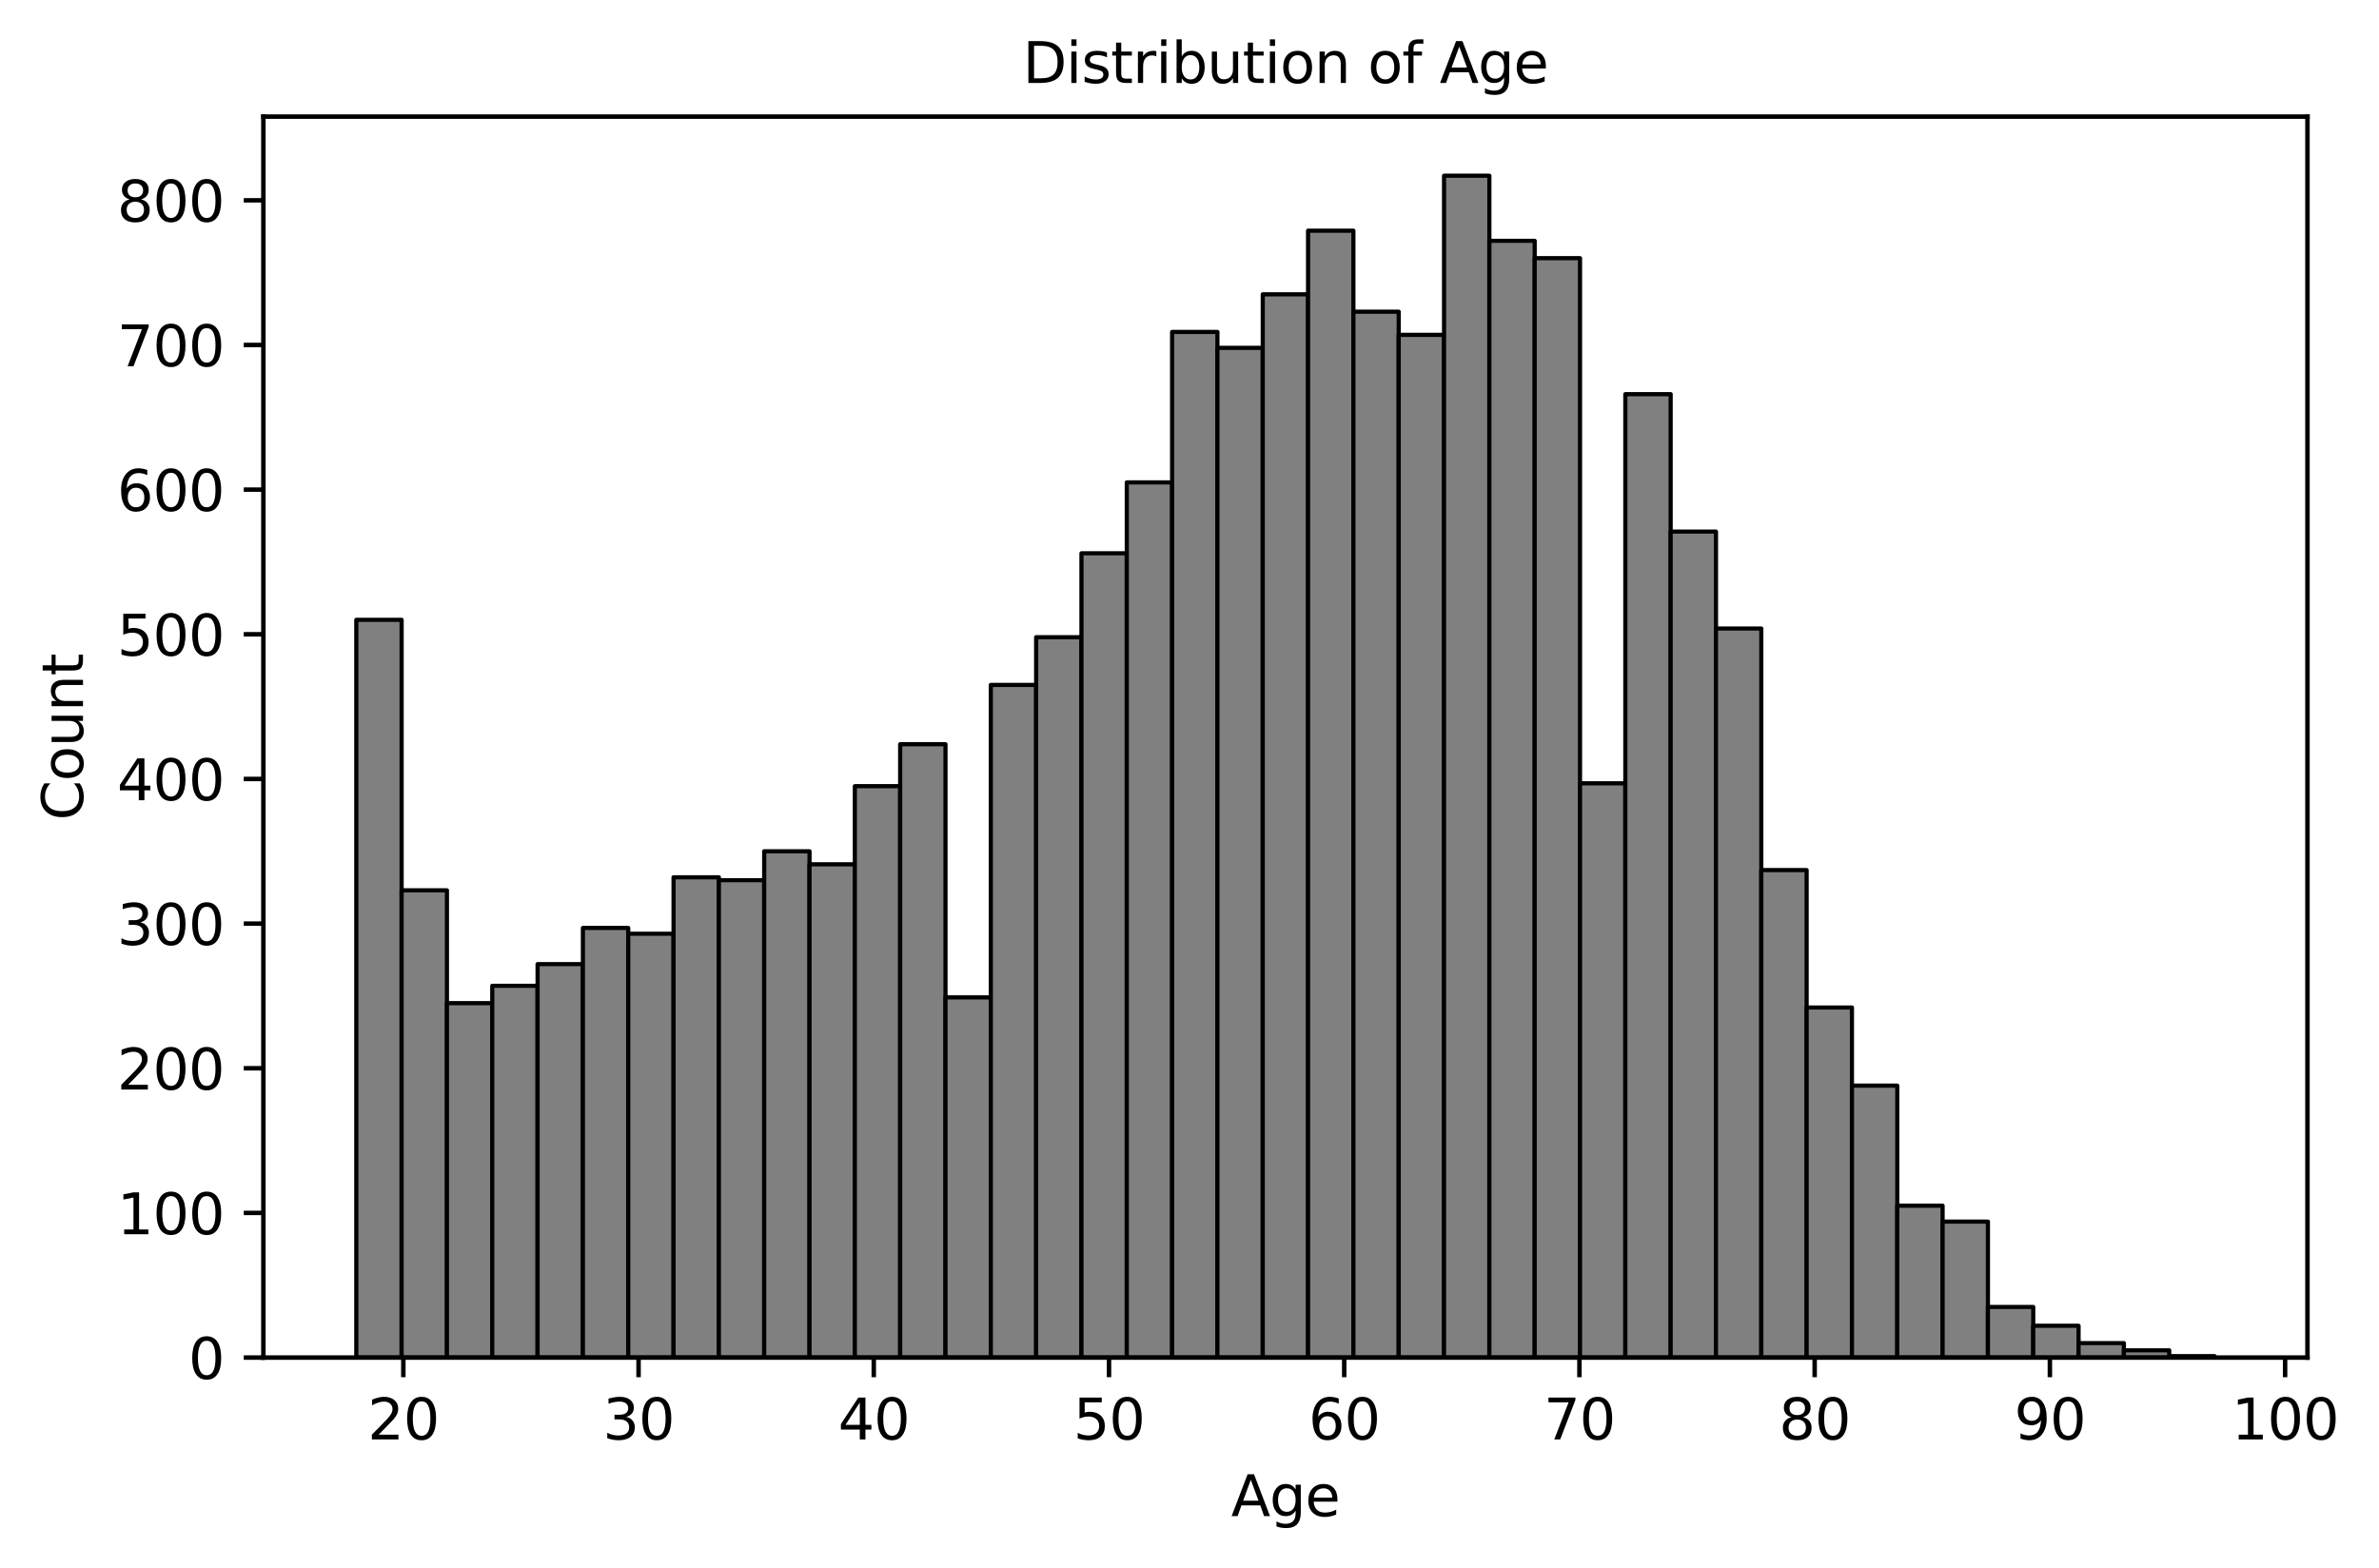 <?xml version="1.0" encoding="utf-8" standalone="no"?>
<!DOCTYPE svg PUBLIC "-//W3C//DTD SVG 1.1//EN"
  "http://www.w3.org/Graphics/SVG/1.1/DTD/svg11.dtd">
<svg xmlns:xlink="http://www.w3.org/1999/xlink" width="424.22pt" height="279.675pt" viewBox="0 0 424.22 279.675" xmlns="http://www.w3.org/2000/svg" version="1.1">
 <defs>
  <style type="text/css">*{stroke-linejoin: round; stroke-linecap: butt}</style>
 </defs>
 <g id="figure_1">
  <g id="patch_1">
   <path d="M 0 279.675 
L 424.22 279.675 
L 424.22 0 
L 0 0 
z
" style="fill: #ffffff"/>
  </g>
  <g id="axes_1">
   <g id="patch_2">
    <path d="M 46.966 242.118 
L 411.461 242.118 
L 411.461 20.798 
L 46.966 20.798 
z
" style="fill: #ffffff"/>
   </g>
   <g id="patch_3">
    <path d="M 63.534 242.118 
L 71.616 242.118 
L 71.616 110.542 
L 63.534 110.542 
z
" clip-path="url(#pee674bdcf3)" style="fill: #808080; stroke: #000000; stroke-width: 0.742; stroke-linejoin: miter"/>
   </g>
   <g id="patch_4">
    <path d="M 71.616 242.118 
L 79.697 242.118 
L 79.697 158.786 
L 71.616 158.786 
z
" clip-path="url(#pee674bdcf3)" style="fill: #808080; stroke: #000000; stroke-width: 0.742; stroke-linejoin: miter"/>
   </g>
   <g id="patch_5">
    <path d="M 79.697 242.118 
L 87.779 242.118 
L 87.779 178.91 
L 79.697 178.91 
z
" clip-path="url(#pee674bdcf3)" style="fill: #808080; stroke: #000000; stroke-width: 0.742; stroke-linejoin: miter"/>
   </g>
   <g id="patch_6">
    <path d="M 87.779 242.118 
L 95.861 242.118 
L 95.861 175.814 
L 87.779 175.814 
z
" clip-path="url(#pee674bdcf3)" style="fill: #808080; stroke: #000000; stroke-width: 0.742; stroke-linejoin: miter"/>
   </g>
   <g id="patch_7">
    <path d="M 95.861 242.118 
L 103.943 242.118 
L 103.943 171.944 
L 95.861 171.944 
z
" clip-path="url(#pee674bdcf3)" style="fill: #808080; stroke: #000000; stroke-width: 0.742; stroke-linejoin: miter"/>
   </g>
   <g id="patch_8">
    <path d="M 103.943 242.118 
L 112.025 242.118 
L 112.025 165.494 
L 103.943 165.494 
z
" clip-path="url(#pee674bdcf3)" style="fill: #808080; stroke: #000000; stroke-width: 0.742; stroke-linejoin: miter"/>
   </g>
   <g id="patch_9">
    <path d="M 112.025 242.118 
L 120.107 242.118 
L 120.107 166.526 
L 112.025 166.526 
z
" clip-path="url(#pee674bdcf3)" style="fill: #808080; stroke: #000000; stroke-width: 0.742; stroke-linejoin: miter"/>
   </g>
   <g id="patch_10">
    <path d="M 120.107 242.118 
L 128.189 242.118 
L 128.189 156.464 
L 120.107 156.464 
z
" clip-path="url(#pee674bdcf3)" style="fill: #808080; stroke: #000000; stroke-width: 0.742; stroke-linejoin: miter"/>
   </g>
   <g id="patch_11">
    <path d="M 128.189 242.118 
L 136.271 242.118 
L 136.271 156.98 
L 128.189 156.98 
z
" clip-path="url(#pee674bdcf3)" style="fill: #808080; stroke: #000000; stroke-width: 0.742; stroke-linejoin: miter"/>
   </g>
   <g id="patch_12">
    <path d="M 136.271 242.118 
L 144.353 242.118 
L 144.353 151.821 
L 136.271 151.821 
z
" clip-path="url(#pee674bdcf3)" style="fill: #808080; stroke: #000000; stroke-width: 0.742; stroke-linejoin: miter"/>
   </g>
   <g id="patch_13">
    <path d="M 144.353 242.118 
L 152.435 242.118 
L 152.435 154.143 
L 144.353 154.143 
z
" clip-path="url(#pee674bdcf3)" style="fill: #808080; stroke: #000000; stroke-width: 0.742; stroke-linejoin: miter"/>
   </g>
   <g id="patch_14">
    <path d="M 152.435 242.118 
L 160.517 242.118 
L 160.517 140.211 
L 152.435 140.211 
z
" clip-path="url(#pee674bdcf3)" style="fill: #808080; stroke: #000000; stroke-width: 0.742; stroke-linejoin: miter"/>
   </g>
   <g id="patch_15">
    <path d="M 160.517 242.118 
L 168.599 242.118 
L 168.599 132.729 
L 160.517 132.729 
z
" clip-path="url(#pee674bdcf3)" style="fill: #808080; stroke: #000000; stroke-width: 0.742; stroke-linejoin: miter"/>
   </g>
   <g id="patch_16">
    <path d="M 168.599 242.118 
L 176.681 242.118 
L 176.681 177.878 
L 168.599 177.878 
z
" clip-path="url(#pee674bdcf3)" style="fill: #808080; stroke: #000000; stroke-width: 0.742; stroke-linejoin: miter"/>
   </g>
   <g id="patch_17">
    <path d="M 176.681 242.118 
L 184.763 242.118 
L 184.763 122.151 
L 176.681 122.151 
z
" clip-path="url(#pee674bdcf3)" style="fill: #808080; stroke: #000000; stroke-width: 0.742; stroke-linejoin: miter"/>
   </g>
   <g id="patch_18">
    <path d="M 184.763 242.118 
L 192.844 242.118 
L 192.844 113.638 
L 184.763 113.638 
z
" clip-path="url(#pee674bdcf3)" style="fill: #808080; stroke: #000000; stroke-width: 0.742; stroke-linejoin: miter"/>
   </g>
   <g id="patch_19">
    <path d="M 192.844 242.118 
L 200.926 242.118 
L 200.926 98.674 
L 192.844 98.674 
z
" clip-path="url(#pee674bdcf3)" style="fill: #808080; stroke: #000000; stroke-width: 0.742; stroke-linejoin: miter"/>
   </g>
   <g id="patch_20">
    <path d="M 200.926 242.118 
L 209.008 242.118 
L 209.008 86.032 
L 200.926 86.032 
z
" clip-path="url(#pee674bdcf3)" style="fill: #808080; stroke: #000000; stroke-width: 0.742; stroke-linejoin: miter"/>
   </g>
   <g id="patch_21">
    <path d="M 209.008 242.118 
L 217.09 242.118 
L 217.09 59.201 
L 209.008 59.201 
z
" clip-path="url(#pee674bdcf3)" style="fill: #808080; stroke: #000000; stroke-width: 0.742; stroke-linejoin: miter"/>
   </g>
   <g id="patch_22">
    <path d="M 217.09 242.118 
L 225.172 242.118 
L 225.172 62.039 
L 217.09 62.039 
z
" clip-path="url(#pee674bdcf3)" style="fill: #808080; stroke: #000000; stroke-width: 0.742; stroke-linejoin: miter"/>
   </g>
   <g id="patch_23">
    <path d="M 225.172 242.118 
L 233.254 242.118 
L 233.254 52.493 
L 225.172 52.493 
z
" clip-path="url(#pee674bdcf3)" style="fill: #808080; stroke: #000000; stroke-width: 0.742; stroke-linejoin: miter"/>
   </g>
   <g id="patch_24">
    <path d="M 233.254 242.118 
L 241.336 242.118 
L 241.336 41.141 
L 233.254 41.141 
z
" clip-path="url(#pee674bdcf3)" style="fill: #808080; stroke: #000000; stroke-width: 0.742; stroke-linejoin: miter"/>
   </g>
   <g id="patch_25">
    <path d="M 241.336 242.118 
L 249.418 242.118 
L 249.418 55.589 
L 241.336 55.589 
z
" clip-path="url(#pee674bdcf3)" style="fill: #808080; stroke: #000000; stroke-width: 0.742; stroke-linejoin: miter"/>
   </g>
   <g id="patch_26">
    <path d="M 249.418 242.118 
L 257.5 242.118 
L 257.5 59.717 
L 249.418 59.717 
z
" clip-path="url(#pee674bdcf3)" style="fill: #808080; stroke: #000000; stroke-width: 0.742; stroke-linejoin: miter"/>
   </g>
   <g id="patch_27">
    <path d="M 257.5 242.118 
L 265.582 242.118 
L 265.582 31.337 
L 257.5 31.337 
z
" clip-path="url(#pee674bdcf3)" style="fill: #808080; stroke: #000000; stroke-width: 0.742; stroke-linejoin: miter"/>
   </g>
   <g id="patch_28">
    <path d="M 265.582 242.118 
L 273.664 242.118 
L 273.664 42.947 
L 265.582 42.947 
z
" clip-path="url(#pee674bdcf3)" style="fill: #808080; stroke: #000000; stroke-width: 0.742; stroke-linejoin: miter"/>
   </g>
   <g id="patch_29">
    <path d="M 273.664 242.118 
L 281.746 242.118 
L 281.746 46.043 
L 273.664 46.043 
z
" clip-path="url(#pee674bdcf3)" style="fill: #808080; stroke: #000000; stroke-width: 0.742; stroke-linejoin: miter"/>
   </g>
   <g id="patch_30">
    <path d="M 281.746 242.118 
L 289.828 242.118 
L 289.828 139.695 
L 281.746 139.695 
z
" clip-path="url(#pee674bdcf3)" style="fill: #808080; stroke: #000000; stroke-width: 0.742; stroke-linejoin: miter"/>
   </g>
   <g id="patch_31">
    <path d="M 289.828 242.118 
L 297.91 242.118 
L 297.91 70.295 
L 289.828 70.295 
z
" clip-path="url(#pee674bdcf3)" style="fill: #808080; stroke: #000000; stroke-width: 0.742; stroke-linejoin: miter"/>
   </g>
   <g id="patch_32">
    <path d="M 297.91 242.118 
L 305.991 242.118 
L 305.991 94.804 
L 297.91 94.804 
z
" clip-path="url(#pee674bdcf3)" style="fill: #808080; stroke: #000000; stroke-width: 0.742; stroke-linejoin: miter"/>
   </g>
   <g id="patch_33">
    <path d="M 305.991 242.118 
L 314.073 242.118 
L 314.073 112.09 
L 305.991 112.09 
z
" clip-path="url(#pee674bdcf3)" style="fill: #808080; stroke: #000000; stroke-width: 0.742; stroke-linejoin: miter"/>
   </g>
   <g id="patch_34">
    <path d="M 314.073 242.118 
L 322.155 242.118 
L 322.155 155.175 
L 314.073 155.175 
z
" clip-path="url(#pee674bdcf3)" style="fill: #808080; stroke: #000000; stroke-width: 0.742; stroke-linejoin: miter"/>
   </g>
   <g id="patch_35">
    <path d="M 322.155 242.118 
L 330.237 242.118 
L 330.237 179.684 
L 322.155 179.684 
z
" clip-path="url(#pee674bdcf3)" style="fill: #808080; stroke: #000000; stroke-width: 0.742; stroke-linejoin: miter"/>
   </g>
   <g id="patch_36">
    <path d="M 330.237 242.118 
L 338.319 242.118 
L 338.319 193.616 
L 330.237 193.616 
z
" clip-path="url(#pee674bdcf3)" style="fill: #808080; stroke: #000000; stroke-width: 0.742; stroke-linejoin: miter"/>
   </g>
   <g id="patch_37">
    <path d="M 338.319 242.118 
L 346.401 242.118 
L 346.401 215.029 
L 338.319 215.029 
z
" clip-path="url(#pee674bdcf3)" style="fill: #808080; stroke: #000000; stroke-width: 0.742; stroke-linejoin: miter"/>
   </g>
   <g id="patch_38">
    <path d="M 346.401 242.118 
L 354.483 242.118 
L 354.483 217.867 
L 346.401 217.867 
z
" clip-path="url(#pee674bdcf3)" style="fill: #808080; stroke: #000000; stroke-width: 0.742; stroke-linejoin: miter"/>
   </g>
   <g id="patch_39">
    <path d="M 354.483 242.118 
L 362.565 242.118 
L 362.565 233.089 
L 354.483 233.089 
z
" clip-path="url(#pee674bdcf3)" style="fill: #808080; stroke: #000000; stroke-width: 0.742; stroke-linejoin: miter"/>
   </g>
   <g id="patch_40">
    <path d="M 362.565 242.118 
L 370.647 242.118 
L 370.647 236.443 
L 362.565 236.443 
z
" clip-path="url(#pee674bdcf3)" style="fill: #808080; stroke: #000000; stroke-width: 0.742; stroke-linejoin: miter"/>
   </g>
   <g id="patch_41">
    <path d="M 370.647 242.118 
L 378.729 242.118 
L 378.729 239.538 
L 370.647 239.538 
z
" clip-path="url(#pee674bdcf3)" style="fill: #808080; stroke: #000000; stroke-width: 0.742; stroke-linejoin: miter"/>
   </g>
   <g id="patch_42">
    <path d="M 378.729 242.118 
L 386.811 242.118 
L 386.811 240.828 
L 378.729 240.828 
z
" clip-path="url(#pee674bdcf3)" style="fill: #808080; stroke: #000000; stroke-width: 0.742; stroke-linejoin: miter"/>
   </g>
   <g id="patch_43">
    <path d="M 386.811 242.118 
L 394.893 242.118 
L 394.893 241.86 
L 386.811 241.86 
z
" clip-path="url(#pee674bdcf3)" style="fill: #808080; stroke: #000000; stroke-width: 0.742; stroke-linejoin: miter"/>
   </g>
   <g id="matplotlib.axis_1">
    <g id="xtick_1">
     <g id="line2d_1">
      <defs>
       <path id="m82ed0fefc1" d="M 0 0 
L 0 3.5 
" style="stroke: #000000; stroke-width: 0.8"/>
      </defs>
      <g>
       <use xlink:href="#m82ed0fefc1" x="71.922" y="242.118" style="stroke: #000000; stroke-width: 0.8"/>
      </g>
     </g>
     <g id="text_1">
      <!-- 20 -->
      <g transform="translate(65.56 256.717) scale(0.1 -0.1)">
       <defs>
        <path id="DejaVuSans-32" d="M 1228 531 
L 3431 531 
L 3431 0 
L 469 0 
L 469 531 
Q 828 903 1448 1529 
Q 2069 2156 2228 2338 
Q 2531 2678 2651 2914 
Q 2772 3150 2772 3378 
Q 2772 3750 2511 3984 
Q 2250 4219 1831 4219 
Q 1534 4219 1204 4116 
Q 875 4013 500 3803 
L 500 4441 
Q 881 4594 1212 4672 
Q 1544 4750 1819 4750 
Q 2544 4750 2975 4387 
Q 3406 4025 3406 3419 
Q 3406 3131 3298 2873 
Q 3191 2616 2906 2266 
Q 2828 2175 2409 1742 
Q 1991 1309 1228 531 
z
" transform="scale(0.016)"/>
        <path id="DejaVuSans-30" d="M 2034 4250 
Q 1547 4250 1301 3770 
Q 1056 3291 1056 2328 
Q 1056 1369 1301 889 
Q 1547 409 2034 409 
Q 2525 409 2770 889 
Q 3016 1369 3016 2328 
Q 3016 3291 2770 3770 
Q 2525 4250 2034 4250 
z
M 2034 4750 
Q 2819 4750 3233 4129 
Q 3647 3509 3647 2328 
Q 3647 1150 3233 529 
Q 2819 -91 2034 -91 
Q 1250 -91 836 529 
Q 422 1150 422 2328 
Q 422 3509 836 4129 
Q 1250 4750 2034 4750 
z
" transform="scale(0.016)"/>
       </defs>
       <use xlink:href="#DejaVuSans-32"/>
       <use xlink:href="#DejaVuSans-30" x="63.623"/>
      </g>
     </g>
    </g>
    <g id="xtick_2">
     <g id="line2d_2">
      <g>
       <use xlink:href="#m82ed0fefc1" x="113.867" y="242.118" style="stroke: #000000; stroke-width: 0.8"/>
      </g>
     </g>
     <g id="text_2">
      <!-- 30 -->
      <g transform="translate(107.504 256.717) scale(0.1 -0.1)">
       <defs>
        <path id="DejaVuSans-33" d="M 2597 2516 
Q 3050 2419 3304 2112 
Q 3559 1806 3559 1356 
Q 3559 666 3084 287 
Q 2609 -91 1734 -91 
Q 1441 -91 1130 -33 
Q 819 25 488 141 
L 488 750 
Q 750 597 1062 519 
Q 1375 441 1716 441 
Q 2309 441 2620 675 
Q 2931 909 2931 1356 
Q 2931 1769 2642 2001 
Q 2353 2234 1838 2234 
L 1294 2234 
L 1294 2753 
L 1863 2753 
Q 2328 2753 2575 2939 
Q 2822 3125 2822 3475 
Q 2822 3834 2567 4026 
Q 2313 4219 1838 4219 
Q 1578 4219 1281 4162 
Q 984 4106 628 3988 
L 628 4550 
Q 988 4650 1302 4700 
Q 1616 4750 1894 4750 
Q 2613 4750 3031 4423 
Q 3450 4097 3450 3541 
Q 3450 3153 3228 2886 
Q 3006 2619 2597 2516 
z
" transform="scale(0.016)"/>
       </defs>
       <use xlink:href="#DejaVuSans-33"/>
       <use xlink:href="#DejaVuSans-30" x="63.623"/>
      </g>
     </g>
    </g>
    <g id="xtick_3">
     <g id="line2d_3">
      <g>
       <use xlink:href="#m82ed0fefc1" x="155.811" y="242.118" style="stroke: #000000; stroke-width: 0.8"/>
      </g>
     </g>
     <g id="text_3">
      <!-- 40 -->
      <g transform="translate(149.448 256.717) scale(0.1 -0.1)">
       <defs>
        <path id="DejaVuSans-34" d="M 2419 4116 
L 825 1625 
L 2419 1625 
L 2419 4116 
z
M 2253 4666 
L 3047 4666 
L 3047 1625 
L 3713 1625 
L 3713 1100 
L 3047 1100 
L 3047 0 
L 2419 0 
L 2419 1100 
L 313 1100 
L 313 1709 
L 2253 4666 
z
" transform="scale(0.016)"/>
       </defs>
       <use xlink:href="#DejaVuSans-34"/>
       <use xlink:href="#DejaVuSans-30" x="63.623"/>
      </g>
     </g>
    </g>
    <g id="xtick_4">
     <g id="line2d_4">
      <g>
       <use xlink:href="#m82ed0fefc1" x="197.755" y="242.118" style="stroke: #000000; stroke-width: 0.8"/>
      </g>
     </g>
     <g id="text_4">
      <!-- 50 -->
      <g transform="translate(191.393 256.717) scale(0.1 -0.1)">
       <defs>
        <path id="DejaVuSans-35" d="M 691 4666 
L 3169 4666 
L 3169 4134 
L 1269 4134 
L 1269 2991 
Q 1406 3038 1543 3061 
Q 1681 3084 1819 3084 
Q 2600 3084 3056 2656 
Q 3513 2228 3513 1497 
Q 3513 744 3044 326 
Q 2575 -91 1722 -91 
Q 1428 -91 1123 -41 
Q 819 9 494 109 
L 494 744 
Q 775 591 1075 516 
Q 1375 441 1709 441 
Q 2250 441 2565 725 
Q 2881 1009 2881 1497 
Q 2881 1984 2565 2268 
Q 2250 2553 1709 2553 
Q 1456 2553 1204 2497 
Q 953 2441 691 2322 
L 691 4666 
z
" transform="scale(0.016)"/>
       </defs>
       <use xlink:href="#DejaVuSans-35"/>
       <use xlink:href="#DejaVuSans-30" x="63.623"/>
      </g>
     </g>
    </g>
    <g id="xtick_5">
     <g id="line2d_5">
      <g>
       <use xlink:href="#m82ed0fefc1" x="239.699" y="242.118" style="stroke: #000000; stroke-width: 0.8"/>
      </g>
     </g>
     <g id="text_5">
      <!-- 60 -->
      <g transform="translate(233.337 256.717) scale(0.1 -0.1)">
       <defs>
        <path id="DejaVuSans-36" d="M 2113 2584 
Q 1688 2584 1439 2293 
Q 1191 2003 1191 1497 
Q 1191 994 1439 701 
Q 1688 409 2113 409 
Q 2538 409 2786 701 
Q 3034 994 3034 1497 
Q 3034 2003 2786 2293 
Q 2538 2584 2113 2584 
z
M 3366 4563 
L 3366 3988 
Q 3128 4100 2886 4159 
Q 2644 4219 2406 4219 
Q 1781 4219 1451 3797 
Q 1122 3375 1075 2522 
Q 1259 2794 1537 2939 
Q 1816 3084 2150 3084 
Q 2853 3084 3261 2657 
Q 3669 2231 3669 1497 
Q 3669 778 3244 343 
Q 2819 -91 2113 -91 
Q 1303 -91 875 529 
Q 447 1150 447 2328 
Q 447 3434 972 4092 
Q 1497 4750 2381 4750 
Q 2619 4750 2861 4703 
Q 3103 4656 3366 4563 
z
" transform="scale(0.016)"/>
       </defs>
       <use xlink:href="#DejaVuSans-36"/>
       <use xlink:href="#DejaVuSans-30" x="63.623"/>
      </g>
     </g>
    </g>
    <g id="xtick_6">
     <g id="line2d_6">
      <g>
       <use xlink:href="#m82ed0fefc1" x="281.643" y="242.118" style="stroke: #000000; stroke-width: 0.8"/>
      </g>
     </g>
     <g id="text_6">
      <!-- 70 -->
      <g transform="translate(275.281 256.717) scale(0.1 -0.1)">
       <defs>
        <path id="DejaVuSans-37" d="M 525 4666 
L 3525 4666 
L 3525 4397 
L 1831 0 
L 1172 0 
L 2766 4134 
L 525 4134 
L 525 4666 
z
" transform="scale(0.016)"/>
       </defs>
       <use xlink:href="#DejaVuSans-37"/>
       <use xlink:href="#DejaVuSans-30" x="63.623"/>
      </g>
     </g>
    </g>
    <g id="xtick_7">
     <g id="line2d_7">
      <g>
       <use xlink:href="#m82ed0fefc1" x="323.588" y="242.118" style="stroke: #000000; stroke-width: 0.8"/>
      </g>
     </g>
     <g id="text_7">
      <!-- 80 -->
      <g transform="translate(317.225 256.717) scale(0.1 -0.1)">
       <defs>
        <path id="DejaVuSans-38" d="M 2034 2216 
Q 1584 2216 1326 1975 
Q 1069 1734 1069 1313 
Q 1069 891 1326 650 
Q 1584 409 2034 409 
Q 2484 409 2743 651 
Q 3003 894 3003 1313 
Q 3003 1734 2745 1975 
Q 2488 2216 2034 2216 
z
M 1403 2484 
Q 997 2584 770 2862 
Q 544 3141 544 3541 
Q 544 4100 942 4425 
Q 1341 4750 2034 4750 
Q 2731 4750 3128 4425 
Q 3525 4100 3525 3541 
Q 3525 3141 3298 2862 
Q 3072 2584 2669 2484 
Q 3125 2378 3379 2068 
Q 3634 1759 3634 1313 
Q 3634 634 3220 271 
Q 2806 -91 2034 -91 
Q 1263 -91 848 271 
Q 434 634 434 1313 
Q 434 1759 690 2068 
Q 947 2378 1403 2484 
z
M 1172 3481 
Q 1172 3119 1398 2916 
Q 1625 2713 2034 2713 
Q 2441 2713 2670 2916 
Q 2900 3119 2900 3481 
Q 2900 3844 2670 4047 
Q 2441 4250 2034 4250 
Q 1625 4250 1398 4047 
Q 1172 3844 1172 3481 
z
" transform="scale(0.016)"/>
       </defs>
       <use xlink:href="#DejaVuSans-38"/>
       <use xlink:href="#DejaVuSans-30" x="63.623"/>
      </g>
     </g>
    </g>
    <g id="xtick_8">
     <g id="line2d_8">
      <g>
       <use xlink:href="#m82ed0fefc1" x="365.532" y="242.118" style="stroke: #000000; stroke-width: 0.8"/>
      </g>
     </g>
     <g id="text_8">
      <!-- 90 -->
      <g transform="translate(359.169 256.717) scale(0.1 -0.1)">
       <defs>
        <path id="DejaVuSans-39" d="M 703 97 
L 703 672 
Q 941 559 1184 500 
Q 1428 441 1663 441 
Q 2288 441 2617 861 
Q 2947 1281 2994 2138 
Q 2813 1869 2534 1725 
Q 2256 1581 1919 1581 
Q 1219 1581 811 2004 
Q 403 2428 403 3163 
Q 403 3881 828 4315 
Q 1253 4750 1959 4750 
Q 2769 4750 3195 4129 
Q 3622 3509 3622 2328 
Q 3622 1225 3098 567 
Q 2575 -91 1691 -91 
Q 1453 -91 1209 -44 
Q 966 3 703 97 
z
M 1959 2075 
Q 2384 2075 2632 2365 
Q 2881 2656 2881 3163 
Q 2881 3666 2632 3958 
Q 2384 4250 1959 4250 
Q 1534 4250 1286 3958 
Q 1038 3666 1038 3163 
Q 1038 2656 1286 2365 
Q 1534 2075 1959 2075 
z
" transform="scale(0.016)"/>
       </defs>
       <use xlink:href="#DejaVuSans-39"/>
       <use xlink:href="#DejaVuSans-30" x="63.623"/>
      </g>
     </g>
    </g>
    <g id="xtick_9">
     <g id="line2d_9">
      <g>
       <use xlink:href="#m82ed0fefc1" x="407.476" y="242.118" style="stroke: #000000; stroke-width: 0.8"/>
      </g>
     </g>
     <g id="text_9">
      <!-- 100 -->
      <g transform="translate(397.932 256.717) scale(0.1 -0.1)">
       <defs>
        <path id="DejaVuSans-31" d="M 794 531 
L 1825 531 
L 1825 4091 
L 703 3866 
L 703 4441 
L 1819 4666 
L 2450 4666 
L 2450 531 
L 3481 531 
L 3481 0 
L 794 0 
L 794 531 
z
" transform="scale(0.016)"/>
       </defs>
       <use xlink:href="#DejaVuSans-31"/>
       <use xlink:href="#DejaVuSans-30" x="63.623"/>
       <use xlink:href="#DejaVuSans-30" x="127.246"/>
      </g>
     </g>
    </g>
    <g id="text_10">
     <!-- Age -->
     <g transform="translate(219.542 270.395) scale(0.1 -0.1)">
      <defs>
       <path id="DejaVuSans-41" d="M 2188 4044 
L 1331 1722 
L 3047 1722 
L 2188 4044 
z
M 1831 4666 
L 2547 4666 
L 4325 0 
L 3669 0 
L 3244 1197 
L 1141 1197 
L 716 0 
L 50 0 
L 1831 4666 
z
" transform="scale(0.016)"/>
       <path id="DejaVuSans-67" d="M 2906 1791 
Q 2906 2416 2648 2759 
Q 2391 3103 1925 3103 
Q 1463 3103 1205 2759 
Q 947 2416 947 1791 
Q 947 1169 1205 825 
Q 1463 481 1925 481 
Q 2391 481 2648 825 
Q 2906 1169 2906 1791 
z
M 3481 434 
Q 3481 -459 3084 -895 
Q 2688 -1331 1869 -1331 
Q 1566 -1331 1297 -1286 
Q 1028 -1241 775 -1147 
L 775 -588 
Q 1028 -725 1275 -790 
Q 1522 -856 1778 -856 
Q 2344 -856 2625 -561 
Q 2906 -266 2906 331 
L 2906 616 
Q 2728 306 2450 153 
Q 2172 0 1784 0 
Q 1141 0 747 490 
Q 353 981 353 1791 
Q 353 2603 747 3093 
Q 1141 3584 1784 3584 
Q 2172 3584 2450 3431 
Q 2728 3278 2906 2969 
L 2906 3500 
L 3481 3500 
L 3481 434 
z
" transform="scale(0.016)"/>
       <path id="DejaVuSans-65" d="M 3597 1894 
L 3597 1613 
L 953 1613 
Q 991 1019 1311 708 
Q 1631 397 2203 397 
Q 2534 397 2845 478 
Q 3156 559 3463 722 
L 3463 178 
Q 3153 47 2828 -22 
Q 2503 -91 2169 -91 
Q 1331 -91 842 396 
Q 353 884 353 1716 
Q 353 2575 817 3079 
Q 1281 3584 2069 3584 
Q 2775 3584 3186 3129 
Q 3597 2675 3597 1894 
z
M 3022 2063 
Q 3016 2534 2758 2815 
Q 2500 3097 2075 3097 
Q 1594 3097 1305 2825 
Q 1016 2553 972 2059 
L 3022 2063 
z
" transform="scale(0.016)"/>
      </defs>
      <use xlink:href="#DejaVuSans-41"/>
      <use xlink:href="#DejaVuSans-67" x="68.408"/>
      <use xlink:href="#DejaVuSans-65" x="131.885"/>
     </g>
    </g>
   </g>
   <g id="matplotlib.axis_2">
    <g id="ytick_1">
     <g id="line2d_10">
      <defs>
       <path id="m379d4cb6a7" d="M 0 0 
L -3.5 0 
" style="stroke: #000000; stroke-width: 0.8"/>
      </defs>
      <g>
       <use xlink:href="#m379d4cb6a7" x="46.966" y="242.118" style="stroke: #000000; stroke-width: 0.8"/>
      </g>
     </g>
     <g id="text_11">
      <!-- 0 -->
      <g transform="translate(33.603 245.918) scale(0.1 -0.1)">
       <use xlink:href="#DejaVuSans-30"/>
      </g>
     </g>
    </g>
    <g id="ytick_2">
     <g id="line2d_11">
      <g>
       <use xlink:href="#m379d4cb6a7" x="46.966" y="216.319" style="stroke: #000000; stroke-width: 0.8"/>
      </g>
     </g>
     <g id="text_12">
      <!-- 100 -->
      <g transform="translate(20.878 220.118) scale(0.1 -0.1)">
       <use xlink:href="#DejaVuSans-31"/>
       <use xlink:href="#DejaVuSans-30" x="63.623"/>
       <use xlink:href="#DejaVuSans-30" x="127.246"/>
      </g>
     </g>
    </g>
    <g id="ytick_3">
     <g id="line2d_12">
      <g>
       <use xlink:href="#m379d4cb6a7" x="46.966" y="190.52" style="stroke: #000000; stroke-width: 0.8"/>
      </g>
     </g>
     <g id="text_13">
      <!-- 200 -->
      <g transform="translate(20.878 194.319) scale(0.1 -0.1)">
       <use xlink:href="#DejaVuSans-32"/>
       <use xlink:href="#DejaVuSans-30" x="63.623"/>
       <use xlink:href="#DejaVuSans-30" x="127.246"/>
      </g>
     </g>
    </g>
    <g id="ytick_4">
     <g id="line2d_13">
      <g>
       <use xlink:href="#m379d4cb6a7" x="46.966" y="164.72" style="stroke: #000000; stroke-width: 0.8"/>
      </g>
     </g>
     <g id="text_14">
      <!-- 300 -->
      <g transform="translate(20.878 168.52) scale(0.1 -0.1)">
       <use xlink:href="#DejaVuSans-33"/>
       <use xlink:href="#DejaVuSans-30" x="63.623"/>
       <use xlink:href="#DejaVuSans-30" x="127.246"/>
      </g>
     </g>
    </g>
    <g id="ytick_5">
     <g id="line2d_14">
      <g>
       <use xlink:href="#m379d4cb6a7" x="46.966" y="138.921" style="stroke: #000000; stroke-width: 0.8"/>
      </g>
     </g>
     <g id="text_15">
      <!-- 400 -->
      <g transform="translate(20.878 142.72) scale(0.1 -0.1)">
       <use xlink:href="#DejaVuSans-34"/>
       <use xlink:href="#DejaVuSans-30" x="63.623"/>
       <use xlink:href="#DejaVuSans-30" x="127.246"/>
      </g>
     </g>
    </g>
    <g id="ytick_6">
     <g id="line2d_15">
      <g>
       <use xlink:href="#m379d4cb6a7" x="46.966" y="113.122" style="stroke: #000000; stroke-width: 0.8"/>
      </g>
     </g>
     <g id="text_16">
      <!-- 500 -->
      <g transform="translate(20.878 116.921) scale(0.1 -0.1)">
       <use xlink:href="#DejaVuSans-35"/>
       <use xlink:href="#DejaVuSans-30" x="63.623"/>
       <use xlink:href="#DejaVuSans-30" x="127.246"/>
      </g>
     </g>
    </g>
    <g id="ytick_7">
     <g id="line2d_16">
      <g>
       <use xlink:href="#m379d4cb6a7" x="46.966" y="87.322" style="stroke: #000000; stroke-width: 0.8"/>
      </g>
     </g>
     <g id="text_17">
      <!-- 600 -->
      <g transform="translate(20.878 91.121) scale(0.1 -0.1)">
       <use xlink:href="#DejaVuSans-36"/>
       <use xlink:href="#DejaVuSans-30" x="63.623"/>
       <use xlink:href="#DejaVuSans-30" x="127.246"/>
      </g>
     </g>
    </g>
    <g id="ytick_8">
     <g id="line2d_17">
      <g>
       <use xlink:href="#m379d4cb6a7" x="46.966" y="61.523" style="stroke: #000000; stroke-width: 0.8"/>
      </g>
     </g>
     <g id="text_18">
      <!-- 700 -->
      <g transform="translate(20.878 65.322) scale(0.1 -0.1)">
       <use xlink:href="#DejaVuSans-37"/>
       <use xlink:href="#DejaVuSans-30" x="63.623"/>
       <use xlink:href="#DejaVuSans-30" x="127.246"/>
      </g>
     </g>
    </g>
    <g id="ytick_9">
     <g id="line2d_18">
      <g>
       <use xlink:href="#m379d4cb6a7" x="46.966" y="35.723" style="stroke: #000000; stroke-width: 0.8"/>
      </g>
     </g>
     <g id="text_19">
      <!-- 800 -->
      <g transform="translate(20.878 39.523) scale(0.1 -0.1)">
       <use xlink:href="#DejaVuSans-38"/>
       <use xlink:href="#DejaVuSans-30" x="63.623"/>
       <use xlink:href="#DejaVuSans-30" x="127.246"/>
      </g>
     </g>
    </g>
    <g id="text_20">
     <!-- Count -->
     <g transform="translate(14.798 146.307) rotate(-90) scale(0.1 -0.1)">
      <defs>
       <path id="DejaVuSans-43" d="M 4122 4306 
L 4122 3641 
Q 3803 3938 3442 4084 
Q 3081 4231 2675 4231 
Q 1875 4231 1450 3742 
Q 1025 3253 1025 2328 
Q 1025 1406 1450 917 
Q 1875 428 2675 428 
Q 3081 428 3442 575 
Q 3803 722 4122 1019 
L 4122 359 
Q 3791 134 3420 21 
Q 3050 -91 2638 -91 
Q 1578 -91 968 557 
Q 359 1206 359 2328 
Q 359 3453 968 4101 
Q 1578 4750 2638 4750 
Q 3056 4750 3426 4639 
Q 3797 4528 4122 4306 
z
" transform="scale(0.016)"/>
       <path id="DejaVuSans-6f" d="M 1959 3097 
Q 1497 3097 1228 2736 
Q 959 2375 959 1747 
Q 959 1119 1226 758 
Q 1494 397 1959 397 
Q 2419 397 2687 759 
Q 2956 1122 2956 1747 
Q 2956 2369 2687 2733 
Q 2419 3097 1959 3097 
z
M 1959 3584 
Q 2709 3584 3137 3096 
Q 3566 2609 3566 1747 
Q 3566 888 3137 398 
Q 2709 -91 1959 -91 
Q 1206 -91 779 398 
Q 353 888 353 1747 
Q 353 2609 779 3096 
Q 1206 3584 1959 3584 
z
" transform="scale(0.016)"/>
       <path id="DejaVuSans-75" d="M 544 1381 
L 544 3500 
L 1119 3500 
L 1119 1403 
Q 1119 906 1312 657 
Q 1506 409 1894 409 
Q 2359 409 2629 706 
Q 2900 1003 2900 1516 
L 2900 3500 
L 3475 3500 
L 3475 0 
L 2900 0 
L 2900 538 
Q 2691 219 2414 64 
Q 2138 -91 1772 -91 
Q 1169 -91 856 284 
Q 544 659 544 1381 
z
M 1991 3584 
L 1991 3584 
z
" transform="scale(0.016)"/>
       <path id="DejaVuSans-6e" d="M 3513 2113 
L 3513 0 
L 2938 0 
L 2938 2094 
Q 2938 2591 2744 2837 
Q 2550 3084 2163 3084 
Q 1697 3084 1428 2787 
Q 1159 2491 1159 1978 
L 1159 0 
L 581 0 
L 581 3500 
L 1159 3500 
L 1159 2956 
Q 1366 3272 1645 3428 
Q 1925 3584 2291 3584 
Q 2894 3584 3203 3211 
Q 3513 2838 3513 2113 
z
" transform="scale(0.016)"/>
       <path id="DejaVuSans-74" d="M 1172 4494 
L 1172 3500 
L 2356 3500 
L 2356 3053 
L 1172 3053 
L 1172 1153 
Q 1172 725 1289 603 
Q 1406 481 1766 481 
L 2356 481 
L 2356 0 
L 1766 0 
Q 1100 0 847 248 
Q 594 497 594 1153 
L 594 3053 
L 172 3053 
L 172 3500 
L 594 3500 
L 594 4494 
L 1172 4494 
z
" transform="scale(0.016)"/>
      </defs>
      <use xlink:href="#DejaVuSans-43"/>
      <use xlink:href="#DejaVuSans-6f" x="69.824"/>
      <use xlink:href="#DejaVuSans-75" x="131.006"/>
      <use xlink:href="#DejaVuSans-6e" x="194.385"/>
      <use xlink:href="#DejaVuSans-74" x="257.764"/>
     </g>
    </g>
   </g>
   <g id="patch_44">
    <path d="M 46.966 242.118 
L 46.966 20.798 
" style="fill: none; stroke: #000000; stroke-width: 0.8; stroke-linejoin: miter; stroke-linecap: square"/>
   </g>
   <g id="patch_45">
    <path d="M 411.461 242.118 
L 411.461 20.798 
" style="fill: none; stroke: #000000; stroke-width: 0.8; stroke-linejoin: miter; stroke-linecap: square"/>
   </g>
   <g id="patch_46">
    <path d="M 46.966 242.118 
L 411.461 242.118 
" style="fill: none; stroke: #000000; stroke-width: 0.8; stroke-linejoin: miter; stroke-linecap: square"/>
   </g>
   <g id="patch_47">
    <path d="M 46.966 20.798 
L 411.461 20.798 
" style="fill: none; stroke: #000000; stroke-width: 0.8; stroke-linejoin: miter; stroke-linecap: square"/>
   </g>
   <g id="text_21">
    <!-- Distribution of Age -->
    <g transform="translate(182.376 14.798) scale(0.1 -0.1)">
     <defs>
      <path id="DejaVuSans-44" d="M 1259 4147 
L 1259 519 
L 2022 519 
Q 2988 519 3436 956 
Q 3884 1394 3884 2338 
Q 3884 3275 3436 3711 
Q 2988 4147 2022 4147 
L 1259 4147 
z
M 628 4666 
L 1925 4666 
Q 3281 4666 3915 4102 
Q 4550 3538 4550 2338 
Q 4550 1131 3912 565 
Q 3275 0 1925 0 
L 628 0 
L 628 4666 
z
" transform="scale(0.016)"/>
      <path id="DejaVuSans-69" d="M 603 3500 
L 1178 3500 
L 1178 0 
L 603 0 
L 603 3500 
z
M 603 4863 
L 1178 4863 
L 1178 4134 
L 603 4134 
L 603 4863 
z
" transform="scale(0.016)"/>
      <path id="DejaVuSans-73" d="M 2834 3397 
L 2834 2853 
Q 2591 2978 2328 3040 
Q 2066 3103 1784 3103 
Q 1356 3103 1142 2972 
Q 928 2841 928 2578 
Q 928 2378 1081 2264 
Q 1234 2150 1697 2047 
L 1894 2003 
Q 2506 1872 2764 1633 
Q 3022 1394 3022 966 
Q 3022 478 2636 193 
Q 2250 -91 1575 -91 
Q 1294 -91 989 -36 
Q 684 19 347 128 
L 347 722 
Q 666 556 975 473 
Q 1284 391 1588 391 
Q 1994 391 2212 530 
Q 2431 669 2431 922 
Q 2431 1156 2273 1281 
Q 2116 1406 1581 1522 
L 1381 1569 
Q 847 1681 609 1914 
Q 372 2147 372 2553 
Q 372 3047 722 3315 
Q 1072 3584 1716 3584 
Q 2034 3584 2315 3537 
Q 2597 3491 2834 3397 
z
" transform="scale(0.016)"/>
      <path id="DejaVuSans-72" d="M 2631 2963 
Q 2534 3019 2420 3045 
Q 2306 3072 2169 3072 
Q 1681 3072 1420 2755 
Q 1159 2438 1159 1844 
L 1159 0 
L 581 0 
L 581 3500 
L 1159 3500 
L 1159 2956 
Q 1341 3275 1631 3429 
Q 1922 3584 2338 3584 
Q 2397 3584 2469 3576 
Q 2541 3569 2628 3553 
L 2631 2963 
z
" transform="scale(0.016)"/>
      <path id="DejaVuSans-62" d="M 3116 1747 
Q 3116 2381 2855 2742 
Q 2594 3103 2138 3103 
Q 1681 3103 1420 2742 
Q 1159 2381 1159 1747 
Q 1159 1113 1420 752 
Q 1681 391 2138 391 
Q 2594 391 2855 752 
Q 3116 1113 3116 1747 
z
M 1159 2969 
Q 1341 3281 1617 3432 
Q 1894 3584 2278 3584 
Q 2916 3584 3314 3078 
Q 3713 2572 3713 1747 
Q 3713 922 3314 415 
Q 2916 -91 2278 -91 
Q 1894 -91 1617 61 
Q 1341 213 1159 525 
L 1159 0 
L 581 0 
L 581 4863 
L 1159 4863 
L 1159 2969 
z
" transform="scale(0.016)"/>
      <path id="DejaVuSans-20" transform="scale(0.016)"/>
      <path id="DejaVuSans-66" d="M 2375 4863 
L 2375 4384 
L 1825 4384 
Q 1516 4384 1395 4259 
Q 1275 4134 1275 3809 
L 1275 3500 
L 2222 3500 
L 2222 3053 
L 1275 3053 
L 1275 0 
L 697 0 
L 697 3053 
L 147 3053 
L 147 3500 
L 697 3500 
L 697 3744 
Q 697 4328 969 4595 
Q 1241 4863 1831 4863 
L 2375 4863 
z
" transform="scale(0.016)"/>
     </defs>
     <use xlink:href="#DejaVuSans-44"/>
     <use xlink:href="#DejaVuSans-69" x="77.002"/>
     <use xlink:href="#DejaVuSans-73" x="104.785"/>
     <use xlink:href="#DejaVuSans-74" x="156.885"/>
     <use xlink:href="#DejaVuSans-72" x="196.094"/>
     <use xlink:href="#DejaVuSans-69" x="237.207"/>
     <use xlink:href="#DejaVuSans-62" x="264.99"/>
     <use xlink:href="#DejaVuSans-75" x="328.467"/>
     <use xlink:href="#DejaVuSans-74" x="391.846"/>
     <use xlink:href="#DejaVuSans-69" x="431.055"/>
     <use xlink:href="#DejaVuSans-6f" x="458.838"/>
     <use xlink:href="#DejaVuSans-6e" x="520.02"/>
     <use xlink:href="#DejaVuSans-20" x="583.398"/>
     <use xlink:href="#DejaVuSans-6f" x="615.186"/>
     <use xlink:href="#DejaVuSans-66" x="676.367"/>
     <use xlink:href="#DejaVuSans-20" x="711.572"/>
     <use xlink:href="#DejaVuSans-41" x="743.359"/>
     <use xlink:href="#DejaVuSans-67" x="811.768"/>
     <use xlink:href="#DejaVuSans-65" x="875.244"/>
    </g>
   </g>
  </g>
 </g>
 <defs>
  <clipPath id="pee674bdcf3">
   <rect x="46.966" y="20.798" width="364.495" height="221.32"/>
  </clipPath>
 </defs>
</svg>
